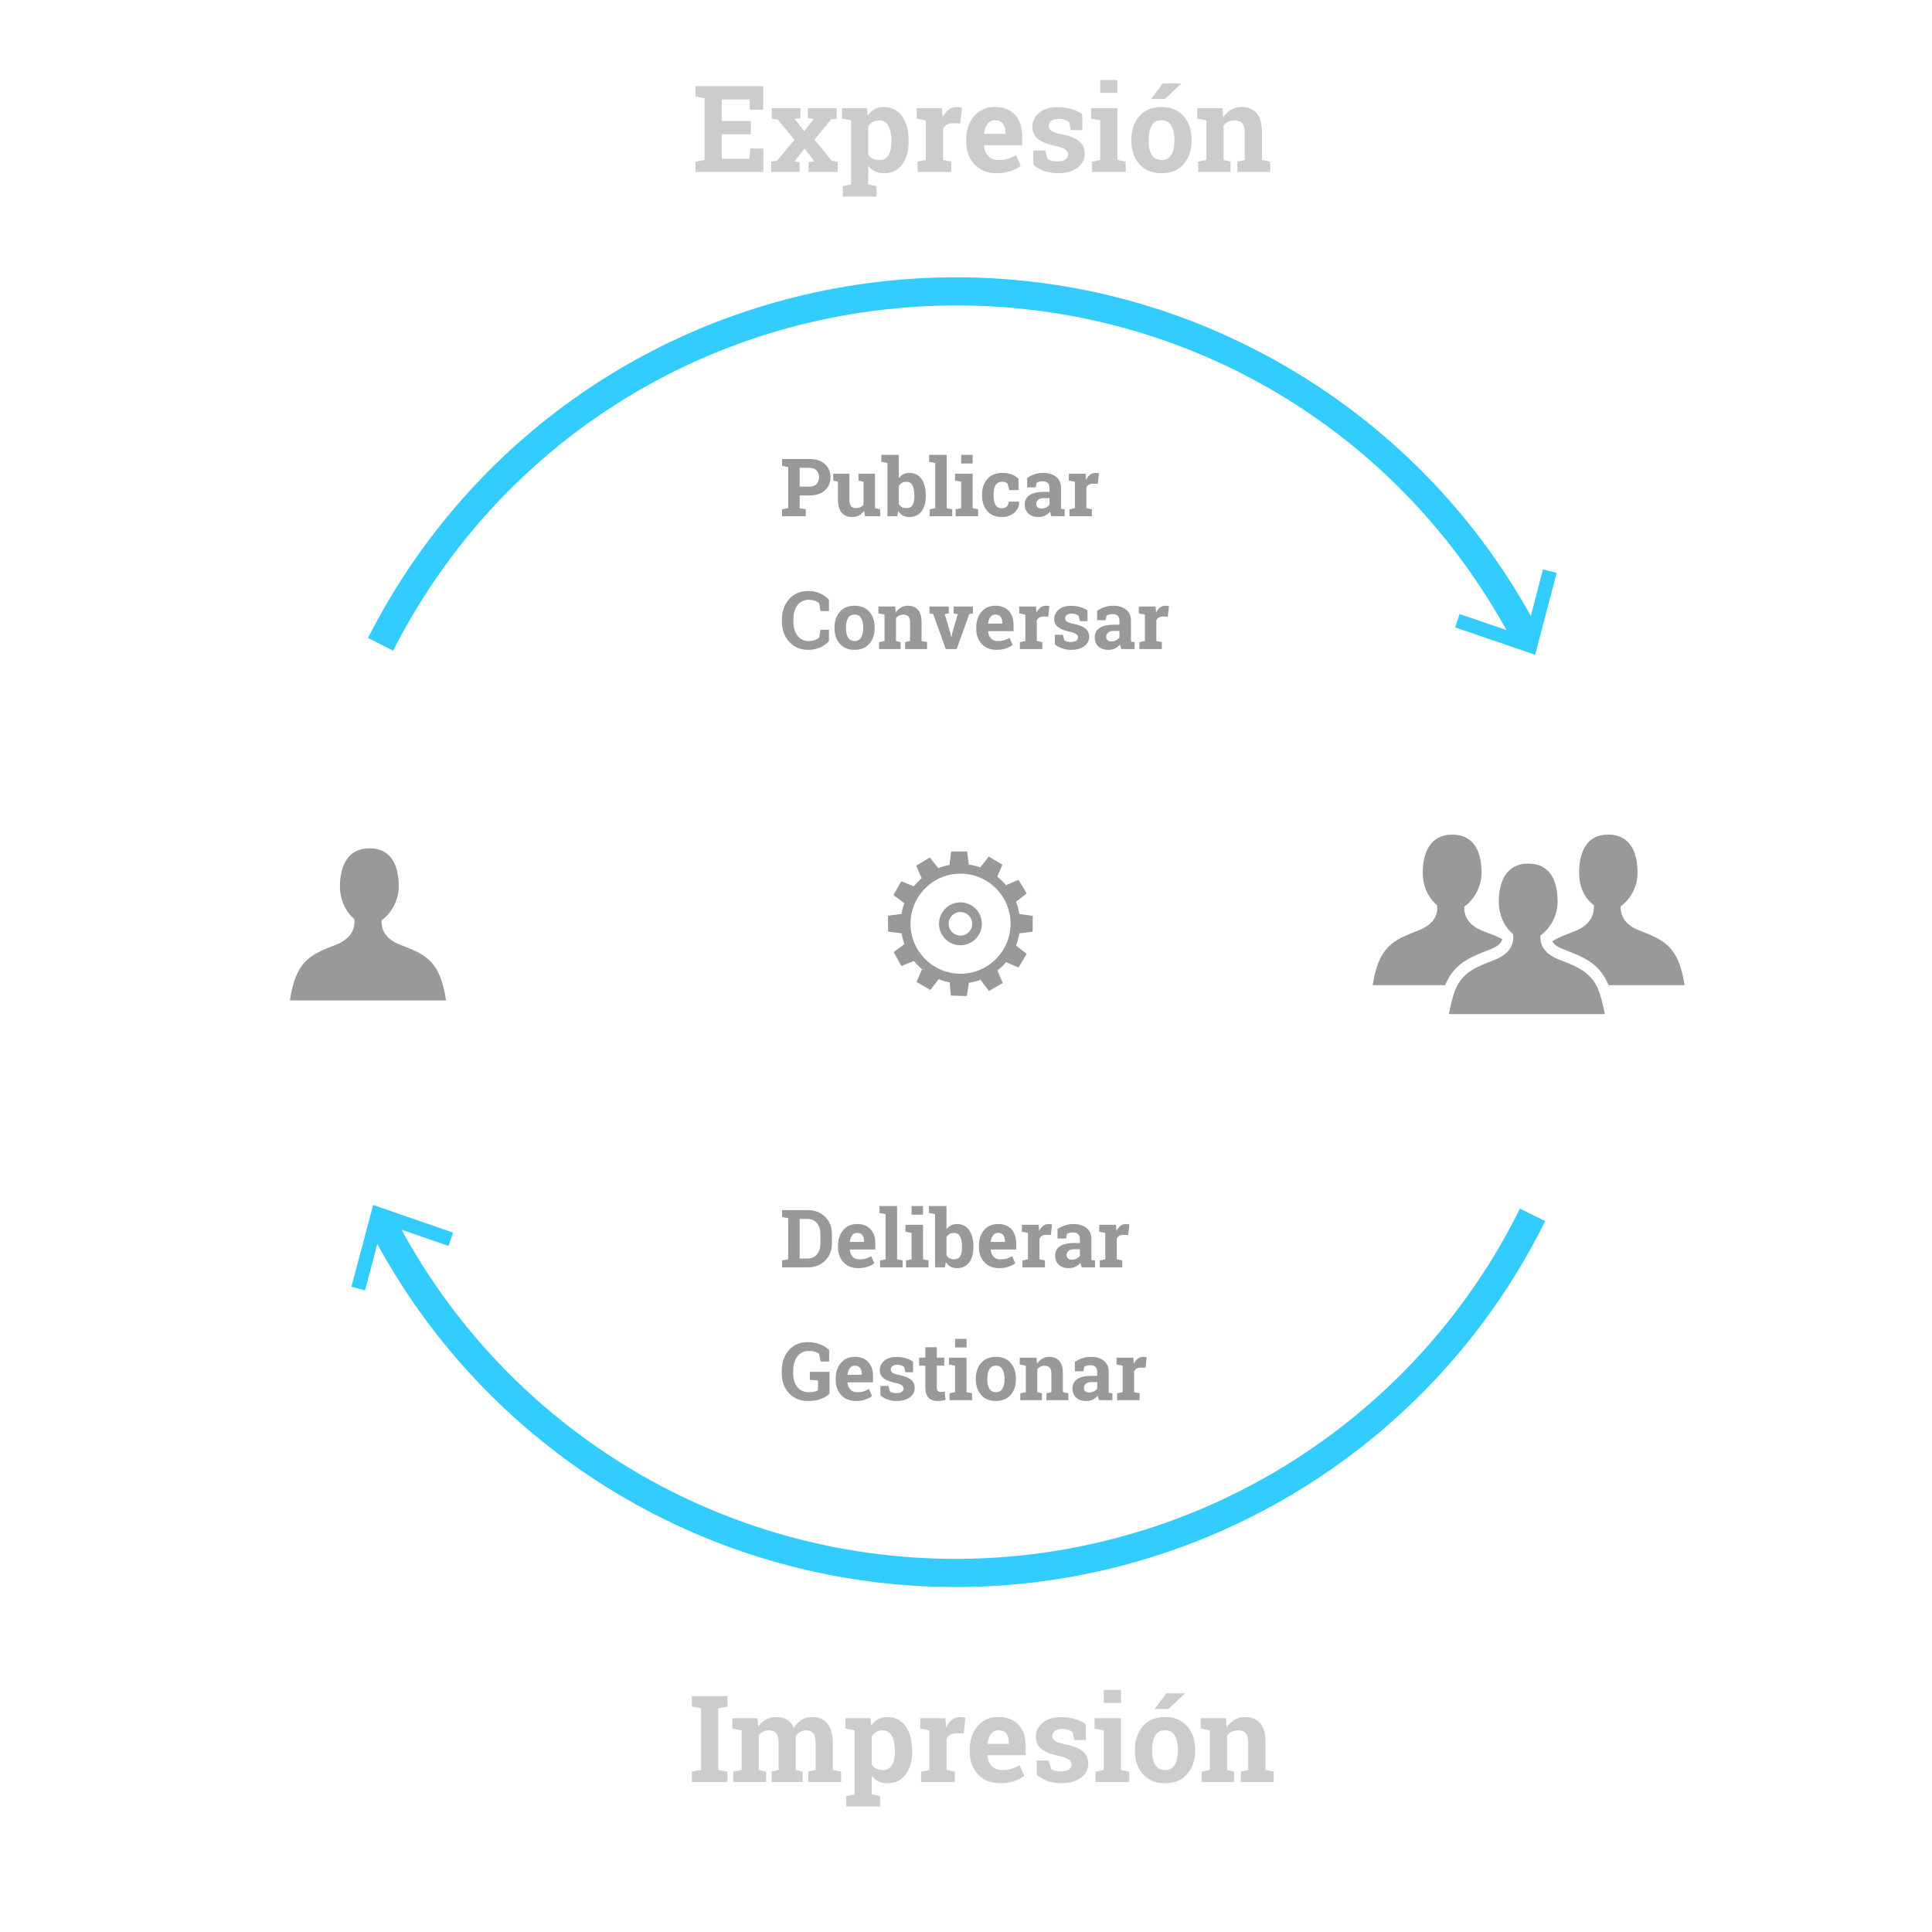 <?xml version="1.0" encoding="utf-8"?>
<!-- Generator: Adobe Illustrator 16.0.0, SVG Export Plug-In . SVG Version: 6.00 Build 0)  -->
<!DOCTYPE svg PUBLIC "-//W3C//DTD SVG 1.1//EN" "http://www.w3.org/Graphics/SVG/1.1/DTD/svg11.dtd">
<svg version="1.1" xmlns="http://www.w3.org/2000/svg" xmlns:xlink="http://www.w3.org/1999/xlink" x="0px" y="0px" width="480px"
	 height="480px" viewBox="0 0 480 480" enable-background="new 0 0 480 480" xml:space="preserve">
<g id="modelos_anteriores">
</g>
<g id="fondo">
</g>
<g id="exp-personal">
</g>
<g id="tema-territorio-personas">
</g>
<g id="similitud">
</g>
<g id="integracion">
</g>
<g id="coordinacion">
	<g>
		<path fill="#999999" d="M238.615,234.844c2.942,0,5.326-2.391,5.326-5.326s-2.393-5.326-5.326-5.326
			c-2.935,0-5.326,2.391-5.326,5.326S235.681,234.844,238.615,234.844z M238.615,226.592c1.621,0,2.928,1.305,2.928,2.926
			s-1.307,2.928-2.928,2.928c-1.619,0-2.927-1.307-2.927-2.928S236.996,226.592,238.615,226.592z"/>
		<path fill="#999999" d="M223.979,227.064l-3.354,0.443l0.016,3.959l3.354,0.412v-0.068c0.154,0.949,0.382,1.863,0.71,2.742
			l-2.683,1.998l1.935,3.453l3.11-1.254c0.666,0.826,1.423,1.59,2.24,2.262l-0.275-0.162l-1.308,3.121l3.416,1.986l2.049-2.676
			c0.879,0.354,1.796,0.613,2.743,0.787l0.321,3.287l3.951,0.115l0.52-3.303c1.152-0.16,2.262-0.459,3.309-0.863l-0.381,0.215
			l2.041,2.689l3.43-1.971l-1.299-3.127l-0.015,0.008c0.786-0.619,1.498-1.316,2.147-2.078l3.096,1.346l2.024-3.402l-2.651-2.078
			c0.383-0.963,0.657-1.98,0.833-3.027l3.302-0.396l0.03-3.951l-3.332-0.451c-0.176-1.047-0.45-2.066-0.824-3.029l2.636-2.084
			l-2.041-3.393l-3.072,1.344c-0.657-0.771-1.391-1.475-2.186-2.109l1.276-2.996l-3.416-2.002l-2.073,2.676l0.017,0.016
			c-0.924-0.328-1.887-0.566-2.882-0.711l-0.412-3.242h-3.958l-0.43,3.34c-0.977,0.184-1.925,0.459-2.825,0.826l0.045-0.029
			l-2.103-2.654l-3.385,2.049l1.368,3.096l0.023-0.016c-0.727,0.611-1.392,1.301-1.98,2.041l-3.109-1.275l-1.959,3.447l2.707,2.031
			c-0.336,0.918-0.574,1.871-0.727,2.867L223.979,227.064L223.979,227.064z M229.857,220.697c2.254-2.254,5.356-3.637,8.789-3.637
			c3.438,0,6.533,1.391,8.789,3.637c2.254,2.248,3.637,5.359,3.637,8.791c0,3.438-1.391,6.533-3.637,8.787
			c-2.256,2.256-5.356,3.646-8.789,3.646c-3.439,0-6.535-1.391-8.789-3.646c-2.254-2.254-3.639-5.35-3.639-8.787
			C226.219,226.047,227.61,222.951,229.857,220.697L229.857,220.697z"/>
	</g>
	<g>
		<path fill="#999999" d="M407.294,231.174c-4.12-1.588-4.664-4.205-4.664-6.006v0.035c2.4-1.799,4.209-4.736,4.209-8.361
			c0-5.246-1.887-9.492-7.334-9.492c-5.271,0-7.176,4.258-7.176,9.504c0,3.393,1.301,6.365,3.701,8.045v0.002
			c0,1.967-0.49,4.793-4.84,6.471c-2.112,0.814-3.988,1.504-5.518,2.473c0.299,0.684,1,1.324,2.774,2.008
			c5.223,2.016,8.942,3.506,11.19,8.906h18.892C417.058,235.158,413.505,233.57,407.294,231.174z"/>
		<path fill="#999999" d="M368.54,231.352c-4.136-1.594-4.853-4.193-4.719-6.119l0,0c2.267-1.602,4.264-4.752,4.264-8.377
			c0-5.244-1.859-9.498-7.309-9.498c-5.271,0-7.307,4.254-7.307,9.498c0,3.395,1.503,6.365,3.571,8.045l0,0
			c0.227,1.967-0.341,4.602-4.696,6.281c-6.211,2.395-9.825,3.977-11.297,13.576h17.995c2.249-5.4,6.007-6.881,11.231-8.896
			c2.131-0.82,2.777-1.748,2.953-2.543C371.868,232.566,370.313,232.035,368.54,231.352z"/>
		<path fill="#999999" d="M396.653,244.898c-1.963-3.6-4.983-4.826-9.214-6.457c-2.075-0.799-3.29-1.795-3.968-2.891
			c-0.002,0.004-0.006,0.023-0.008,0.027c-0.666-1.084-0.81-2.199-0.742-3.154c2.266-1.602,4.264-4.746,4.264-8.373
			c0-5.244-1.86-9.496-7.309-9.496c-5.271,0-7.307,4.256-7.307,9.5c0,3.393,1.502,6.365,3.57,8.045
			c0.1,0.861,0.044,1.889-0.412,2.912c-0.004-0.004-0.006-0.006-0.008-0.008c-0.59,1.307-1.84,2.566-4.275,3.506
			c-4.229,1.631-7.252,2.789-9.217,6.389c-0.921,1.799-1.61,4.66-2.08,7.059h19.404h19.377
			C398.26,249.559,397.571,246.697,396.653,244.898z M379.812,245.039c-0.008-0.043-0.016-0.086-0.022-0.131
			c-0.007,0.045-0.015,0.088-0.022,0.131h-0.018c0.01,0,0.023-0.082,0.035-0.158c0.001,0.01,0.003,0.018,0.005,0.027
			c0.001-0.012,0.003-0.021,0.005-0.031c0.013,0.076,0.025,0.162,0.035,0.162H379.812z"/>
	</g>
	<g>
		<g>
			<path fill="#33CCFF" d="M215.717,392.855c-53.548-7.135-100.076-40.221-124.462-88.502l6.248-3.156
				c23.344,46.219,67.883,77.889,119.139,84.721c66.52,8.863,131.216-25.555,160.987-85.648l6.273,3.107
				C352.799,366.158,285.209,402.117,215.717,392.855z"/>
			<g>
				<polygon fill="#33CCFF" points="87.3,319.68 90.684,320.584 95.118,303.906 111.43,309.549 112.572,306.236 92.706,299.369 				
					"/>
			</g>
		</g>
		<g>
			<path fill="#33CCFF" d="M376.594,160.883c-29.688-57.725-90.601-90.76-155.185-84.162
				c-53.213,5.438-99.472,37.191-123.741,84.943l-6.241-3.172c25.354-49.885,73.679-83.055,129.271-88.734
				c33.369-3.41,66.463,3.344,95.704,19.529c28.572,15.814,51.537,39.465,66.416,68.393L376.594,160.883z"/>
			<g>
				<polygon fill="#33CCFF" points="386.745,142.348 383.357,141.453 378.977,158.146 362.646,152.557 361.517,155.873 
					381.404,162.676 				"/>
			</g>
		</g>
	</g>
	<g>
		<path fill="#CCCCCC" d="M186.549,33.355h-7.223v6.094h6.885l0.191-2.549h3.252v5.83h-16.875v-2.563l2.27-0.439V24.42l-2.27-0.439
			v-2.578h2.27h14.576v5.845h-3.281l-0.191-2.549h-6.826v5.361h7.223V33.355z"/>
		<path fill="#CCCCCC" d="M191.588,40.167l1.479-0.234l4.307-5.215l-4.16-5.01l-1.479-0.249v-2.578h7.133v2.476l-1.449,0.176
			l2.402,3.047l2.357-3.047l-1.479-0.176v-2.476h7.162v2.578l-1.436,0.249l-4.072,5.01l4.293,5.215l1.494,0.234v2.563h-7.252V40.27
			l1.451-0.176l-2.461-3.193l-2.506,3.208l1.275,0.161v2.461h-7.061V40.167z"/>
		<path fill="#CCCCCC" d="M209.166,29.459v-2.578h6.211l0.205,1.846c0.469-0.684,1.029-1.211,1.684-1.582s1.416-0.557,2.285-0.557
			c1.963,0,3.486,0.767,4.57,2.3s1.627,3.55,1.627,6.05v0.308c0,2.344-0.543,4.229-1.627,5.654s-2.598,2.139-4.541,2.139
			c-0.83,0-1.566-0.153-2.211-0.462c-0.645-0.307-1.197-0.759-1.656-1.354v4.585l2.066,0.439v2.578h-8.395v-2.578l2.066-0.439
			V29.898L209.166,29.459z M221.471,34.938c0-1.494-0.25-2.705-0.748-3.633s-1.26-1.392-2.285-1.392
			c-0.645,0-1.193,0.132-1.647,0.396s-0.813,0.64-1.077,1.128v6.943c0.264,0.449,0.623,0.791,1.077,1.025s1.013,0.352,1.677,0.352
			c1.035,0,1.795-0.405,2.278-1.216s0.726-1.909,0.726-3.296V34.938z"/>
		<path fill="#CCCCCC" d="M227.975,40.167l2.051-0.439v-9.829l-2.271-0.439v-2.578h6.256l0.189,2.314
			c0.371-0.82,0.85-1.46,1.436-1.919s1.266-0.688,2.037-0.688c0.225,0,0.461,0.018,0.71,0.051c0.249,0.035,0.456,0.076,0.622,0.125
			l-0.453,3.896l-1.758-0.044c-0.625,0-1.143,0.122-1.553,0.366s-0.723,0.591-0.938,1.04v7.705l2.051,0.439v2.563h-8.379V40.167z"/>
		<path fill="#CCCCCC" d="M247.588,43.038c-2.285,0-4.111-0.732-5.479-2.197s-2.051-3.325-2.051-5.581v-0.586
			c0-2.354,0.647-4.292,1.941-5.815s3.029-2.28,5.207-2.271c2.139,0,3.799,0.645,4.98,1.934s1.773,3.032,1.773,5.229v2.329h-9.463
			l-0.029,0.088c0.078,1.045,0.427,1.904,1.047,2.578s1.463,1.011,2.527,1.011c0.947,0,1.732-0.095,2.357-0.286
			c0.625-0.189,1.309-0.49,2.051-0.9l1.158,2.637c-0.654,0.518-1.502,0.952-2.542,1.304S248.867,43.038,247.588,43.038z
			 M247.207,29.884c-0.791,0-1.416,0.303-1.875,0.908s-0.742,1.401-0.85,2.388l0.045,0.073h5.244v-0.381
			c0-0.908-0.213-1.634-0.638-2.175C248.709,30.154,248.066,29.884,247.207,29.884z"/>
		<path fill="#CCCCCC" d="M268.916,32.33h-2.871l-0.453-1.978c-0.293-0.234-0.662-0.43-1.106-0.586s-0.935-0.234-1.472-0.234
			c-0.752,0-1.348,0.169-1.787,0.505c-0.439,0.338-0.66,0.76-0.66,1.268c0,0.479,0.211,0.877,0.631,1.193
			c0.42,0.318,1.26,0.599,2.52,0.843c1.963,0.391,3.418,0.964,4.365,1.722c0.947,0.756,1.42,1.799,1.42,3.127
			c0,1.426-0.612,2.59-1.838,3.494c-1.226,0.902-2.84,1.354-4.842,1.354c-1.221,0-2.341-0.179-3.361-0.534
			c-1.021-0.357-1.926-0.867-2.717-1.531l-0.045-3.56h2.988l0.586,2.065c0.254,0.215,0.602,0.373,1.041,0.477
			c0.439,0.102,0.898,0.153,1.377,0.153c0.869,0,1.53-0.156,1.984-0.469s0.682-0.737,0.682-1.274c0-0.469-0.23-0.874-0.689-1.216
			s-1.303-0.645-2.533-0.908c-1.865-0.381-3.274-0.944-4.227-1.692c-0.952-0.746-1.428-1.765-1.428-3.054
			c0-1.328,0.547-2.474,1.641-3.435c1.094-0.963,2.65-1.443,4.672-1.443c1.23,0,2.396,0.166,3.494,0.498s1.961,0.757,2.586,1.274
			L268.916,32.33z"/>
		<path fill="#CCCCCC" d="M271.289,40.167l2.066-0.439v-9.829l-2.285-0.439v-2.578h6.562v12.847l2.051,0.439v2.563h-8.395V40.167z
			 M277.633,23.087h-4.277v-3.208h4.277V23.087z"/>
		<path fill="#CCCCCC" d="M281.09,34.659c0-2.363,0.661-4.3,1.984-5.808c1.323-1.51,3.152-2.264,5.486-2.264
			c2.344,0,4.177,0.752,5.5,2.256s1.984,3.442,1.984,5.815v0.308c0,2.383-0.661,4.324-1.984,5.822
			c-1.323,1.5-3.146,2.249-5.471,2.249c-2.354,0-4.192-0.749-5.516-2.249c-1.323-1.498-1.984-3.439-1.984-5.822V34.659z
			 M285.367,34.967c0,1.445,0.254,2.605,0.762,3.479c0.508,0.875,1.328,1.312,2.461,1.312c1.104,0,1.911-0.439,2.424-1.318
			s0.77-2.036,0.77-3.472v-0.308c0-1.406-0.26-2.554-0.777-3.442s-1.332-1.333-2.445-1.333s-1.924,0.444-2.432,1.333
			s-0.762,2.036-0.762,3.442V34.967z M288.912,20.699h4.525l0.029,0.088l-4.043,3.809h-3.428L288.912,20.699z"/>
		<path fill="#CCCCCC" d="M297.672,40.167l2.051-0.439v-9.829l-2.271-0.439v-2.578h6.256l0.189,2.271
			c0.527-0.811,1.178-1.44,1.949-1.89s1.635-0.674,2.592-0.674c1.602,0,2.852,0.503,3.75,1.509s1.348,2.583,1.348,4.731v6.899
			l2.051,0.439v2.563h-8.174v-2.563l1.832-0.439v-6.885c0-1.064-0.215-1.819-0.645-2.263c-0.43-0.445-1.08-0.667-1.949-0.667
			c-0.566,0-1.074,0.114-1.523,0.345c-0.449,0.229-0.824,0.554-1.127,0.974v8.496l1.729,0.439v2.563h-8.057V40.167z"/>
	</g>
	<g>
		<path fill="#CCCCCC" d="M171.893,423.98v-2.578h8.833v2.578l-2.285,0.439v15.308l2.285,0.439v2.563h-8.833v-2.563l2.285-0.439
			V424.42L171.893,423.98z"/>
		<path fill="#CCCCCC" d="M181.956,429.459v-2.578h6.255l0.176,2.095c0.508-0.762,1.145-1.351,1.912-1.765
			c0.766-0.416,1.652-0.623,2.658-0.623c1.016,0,1.885,0.225,2.607,0.674s1.27,1.128,1.641,2.036
			c0.488-0.85,1.123-1.514,1.904-1.992s1.699-0.718,2.754-0.718c1.562,0,2.795,0.539,3.699,1.619
			c0.902,1.078,1.354,2.722,1.354,4.929v6.592l2.065,0.439v2.563h-8.188v-2.563l1.846-0.439v-6.606c0-1.201-0.195-2.036-0.586-2.505
			s-0.972-0.703-1.743-0.703c-0.605,0-1.131,0.134-1.574,0.403c-0.445,0.268-0.799,0.642-1.062,1.12
			c0,0.186,0.005,0.345,0.015,0.476c0.01,0.133,0.015,0.267,0.015,0.403v7.412l1.729,0.439v2.563h-7.72v-2.563l1.729-0.439v-6.606
			c0-1.172-0.195-2-0.586-2.482c-0.391-0.484-0.977-0.726-1.758-0.726c-0.576,0-1.081,0.11-1.517,0.329
			c-0.434,0.221-0.793,0.53-1.076,0.931v8.555l1.846,0.439v2.563h-8.174v-2.563l2.065-0.439v-9.829L181.956,429.459z"/>
		<path fill="#CCCCCC" d="M210.037,429.459v-2.578h6.211l0.205,1.846c0.469-0.684,1.03-1.211,1.685-1.582s1.416-0.557,2.285-0.557
			c1.963,0,3.486,0.767,4.57,2.3s1.626,3.55,1.626,6.05v0.308c0,2.344-0.542,4.229-1.626,5.654s-2.598,2.139-4.541,2.139
			c-0.83,0-1.567-0.153-2.212-0.462c-0.645-0.307-1.196-0.759-1.655-1.354v4.585l2.065,0.439v2.578h-8.394v-2.578l2.065-0.439
			v-15.908L210.037,429.459z M222.342,434.938c0-1.494-0.249-2.705-0.747-3.633s-1.26-1.392-2.285-1.392
			c-0.645,0-1.194,0.132-1.647,0.396c-0.455,0.264-0.813,0.64-1.077,1.128v6.943c0.264,0.449,0.622,0.791,1.077,1.025
			c0.453,0.234,1.013,0.352,1.677,0.352c1.035,0,1.794-0.405,2.278-1.216c0.482-0.811,0.725-1.909,0.725-3.296V434.938z"/>
		<path fill="#CCCCCC" d="M228.846,440.167l2.051-0.439v-9.829l-2.271-0.439v-2.578h6.255l0.19,2.314
			c0.371-0.82,0.85-1.46,1.436-1.919s1.265-0.688,2.036-0.688c0.225,0,0.461,0.018,0.711,0.051c0.248,0.035,0.456,0.076,0.622,0.125
			l-0.454,3.896l-1.758-0.044c-0.625,0-1.143,0.122-1.553,0.366s-0.723,0.591-0.938,1.04v7.705l2.051,0.439v2.563h-8.379V440.167z"
			/>
		<path fill="#CCCCCC" d="M248.46,443.038c-2.285,0-4.111-0.732-5.479-2.197s-2.051-3.325-2.051-5.581v-0.586
			c0-2.354,0.647-4.292,1.94-5.815c1.295-1.523,3.03-2.28,5.208-2.271c2.139,0,3.799,0.645,4.98,1.934s1.772,3.032,1.772,5.229
			v2.329h-9.463l-0.029,0.088c0.078,1.045,0.428,1.904,1.047,2.578c0.621,0.674,1.463,1.011,2.527,1.011
			c0.947,0,1.733-0.095,2.358-0.286c0.625-0.189,1.309-0.49,2.051-0.9l1.157,2.637c-0.654,0.518-1.502,0.952-2.541,1.304
			C250.898,442.862,249.739,443.038,248.46,443.038z M248.079,429.884c-0.791,0-1.416,0.303-1.875,0.908s-0.742,1.401-0.85,2.388
			l0.044,0.073h5.244v-0.381c0-0.908-0.213-1.634-0.637-2.175C249.58,430.154,248.938,429.884,248.079,429.884z"/>
		<path fill="#CCCCCC" d="M269.788,432.33h-2.871l-0.454-1.978c-0.293-0.234-0.662-0.43-1.105-0.586
			c-0.445-0.156-0.936-0.234-1.473-0.234c-0.752,0-1.348,0.169-1.787,0.505c-0.439,0.338-0.659,0.76-0.659,1.268
			c0,0.479,0.21,0.877,0.63,1.193c0.42,0.318,1.26,0.599,2.52,0.843c1.963,0.391,3.418,0.964,4.365,1.722
			c0.947,0.756,1.421,1.799,1.421,3.127c0,1.426-0.612,2.59-1.839,3.494c-1.225,0.902-2.839,1.354-4.841,1.354
			c-1.221,0-2.341-0.179-3.362-0.534c-1.02-0.357-1.926-0.867-2.717-1.531l-0.044-3.56h2.988l0.586,2.065
			c0.254,0.215,0.601,0.373,1.04,0.477c0.439,0.102,0.898,0.153,1.377,0.153c0.869,0,1.531-0.156,1.984-0.469
			c0.455-0.312,0.682-0.737,0.682-1.274c0-0.469-0.229-0.874-0.688-1.216s-1.304-0.645-2.534-0.908
			c-1.865-0.381-3.273-0.944-4.227-1.692c-0.951-0.746-1.428-1.765-1.428-3.054c0-1.328,0.547-2.474,1.641-3.435
			c1.094-0.963,2.651-1.443,4.673-1.443c1.23,0,2.396,0.166,3.493,0.498c1.1,0.332,1.961,0.757,2.586,1.274L269.788,432.33z"/>
		<path fill="#CCCCCC" d="M272.161,440.167l2.065-0.439v-9.829l-2.285-0.439v-2.578h6.562v12.847l2.051,0.439v2.563h-8.394V440.167z
			 M278.504,423.087h-4.277v-3.208h4.277V423.087z"/>
		<path fill="#CCCCCC" d="M281.961,434.659c0-2.363,0.662-4.3,1.984-5.808c1.324-1.51,3.152-2.264,5.486-2.264
			c2.344,0,4.178,0.752,5.5,2.256c1.324,1.504,1.985,3.442,1.985,5.815v0.308c0,2.383-0.661,4.324-1.985,5.822
			c-1.322,1.5-3.146,2.249-5.471,2.249c-2.354,0-4.191-0.749-5.516-2.249c-1.322-1.498-1.984-3.439-1.984-5.822V434.659z
			 M286.238,434.967c0,1.445,0.254,2.605,0.762,3.479c0.508,0.875,1.328,1.312,2.461,1.312c1.104,0,1.912-0.439,2.424-1.318
			c0.514-0.879,0.77-2.036,0.77-3.472v-0.308c0-1.406-0.259-2.554-0.776-3.442s-1.333-1.333-2.446-1.333s-1.924,0.444-2.432,1.333
			s-0.762,2.036-0.762,3.442V434.967z M289.783,420.699h4.526l0.029,0.088l-4.043,3.809h-3.428L289.783,420.699z"/>
		<path fill="#CCCCCC" d="M298.543,440.167l2.051-0.439v-9.829l-2.271-0.439v-2.578h6.255l0.19,2.271
			c0.527-0.811,1.177-1.44,1.948-1.89s1.636-0.674,2.593-0.674c1.602,0,2.852,0.503,3.75,1.509s1.348,2.583,1.348,4.731v6.899
			l2.051,0.439v2.563h-8.174v-2.563l1.831-0.439v-6.885c0-1.064-0.215-1.819-0.645-2.263c-0.43-0.445-1.079-0.667-1.948-0.667
			c-0.566,0-1.074,0.114-1.523,0.345c-0.449,0.229-0.825,0.554-1.128,0.974v8.496l1.729,0.439v2.563h-8.057V440.167z"/>
	</g>
	<g>
		<path fill="#999999" d="M99.073,220.26c0,5.244-4.18,9.5-7.309,9.5c-3.725,0-7.307-4.256-7.307-9.5c0-5.246,2.036-9.5,7.307-9.5
			C97.214,210.76,99.073,215.014,99.073,220.26z"/>
		<path fill="#999999" d="M99.528,234.768c-7.18-2.768-4.062-8.592-4.062-8.592l-4.025-5.146l-4.04,5.086
			c0,0,3.112,5.895-4.068,8.662c-6.211,2.396-9.825,3.871-11.297,13.77h19.405h19.376
			C109.347,238.648,105.739,237.164,99.528,234.768z"/>
	</g>
	<g>
		<path fill="#999999" d="M201.073,114.031c1.628,0,2.911,0.419,3.853,1.256c0.941,0.836,1.411,1.932,1.411,3.285
			c0,1.361-0.47,2.455-1.411,3.281c-0.941,0.827-2.225,1.24-3.853,1.24h-2.402v3.154l1.523,0.293v1.709h-5.889v-1.709l1.514-0.293
			v-10.205l-1.514-0.293v-1.719h1.514H201.073z M198.671,120.896h2.402c0.794,0,1.396-0.216,1.802-0.648
			c0.406-0.434,0.61-0.985,0.61-1.656c0-0.684-0.204-1.248-0.61-1.693c-0.406-0.446-1.008-0.67-1.802-0.67h-2.402V120.896z"/>
		<path fill="#999999" d="M214.706,126.912c-0.339,0.495-0.757,0.876-1.255,1.143c-0.498,0.268-1.066,0.4-1.704,0.4
			c-1.113,0-1.985-0.355-2.617-1.068s-0.947-1.822-0.947-3.326v-4.365l-1.162-0.293v-1.719h1.162h2.852v6.396
			c0,0.769,0.128,1.32,0.386,1.656c0.258,0.335,0.64,0.502,1.147,0.502c0.449,0,0.839-0.072,1.167-0.219s0.598-0.357,0.806-0.631
			v-5.693l-1.25-0.293v-1.719h1.25h2.852v8.564l1.279,0.293v1.709h-3.779L214.706,126.912z"/>
		<path fill="#999999" d="M230.009,123.26c0,1.576-0.352,2.836-1.055,3.779c-0.703,0.944-1.719,1.416-3.047,1.416
			c-0.618,0-1.155-0.128-1.611-0.385c-0.456-0.258-0.84-0.631-1.152-1.119l-0.205,1.299h-2.461v-13.223l-1.514-0.293v-1.719h4.355
			v5.791c0.306-0.423,0.673-0.748,1.099-0.977c0.426-0.228,0.916-0.342,1.47-0.342c1.341,0,2.363,0.507,3.066,1.52
			c0.703,1.012,1.055,2.361,1.055,4.047V123.26z M227.167,123.055c0-1.028-0.151-1.844-0.454-2.445
			c-0.303-0.603-0.818-0.904-1.548-0.904c-0.442,0-0.817,0.094-1.123,0.279s-0.547,0.45-0.723,0.795v4.463
			c0.176,0.326,0.419,0.573,0.728,0.742c0.309,0.17,0.688,0.254,1.138,0.254c0.735,0,1.25-0.258,1.543-0.775
			s0.439-1.252,0.439-2.203V123.055z"/>
		<path fill="#999999" d="M230.829,114.734v-1.719h4.375v13.232l1.377,0.293v1.709h-5.605v-1.709l1.377-0.293v-11.221
			L230.829,114.734z"/>
		<path fill="#999999" d="M237.421,126.541l1.377-0.293v-6.553l-1.523-0.293v-1.719h4.375v8.564l1.367,0.293v1.709h-5.596V126.541z
			 M241.649,115.154h-2.852v-2.139h2.852V115.154z"/>
		<path fill="#999999" d="M248.915,126.268c0.508,0,0.915-0.147,1.221-0.443c0.306-0.297,0.459-0.692,0.459-1.188h2.578l0.029,0.059
			c0.026,1.068-0.374,1.962-1.201,2.682c-0.827,0.719-1.855,1.078-3.086,1.078c-1.575,0-2.79-0.498-3.643-1.494
			s-1.279-2.275-1.279-3.838v-0.293c0-1.556,0.438-2.835,1.313-3.838c0.875-1.002,2.124-1.504,3.745-1.504
			c0.853,0,1.618,0.127,2.295,0.381s1.24,0.612,1.689,1.074l0.039,2.822h-2.314l-0.469-1.65c-0.144-0.123-0.319-0.226-0.527-0.307
			c-0.208-0.082-0.446-0.123-0.713-0.123c-0.808,0-1.377,0.293-1.709,0.879s-0.498,1.342-0.498,2.266v0.293
			c0,0.944,0.153,1.705,0.459,2.281S248.146,126.268,248.915,126.268z"/>
		<path fill="#999999" d="M261.22,128.25c-0.078-0.176-0.146-0.355-0.205-0.541s-0.104-0.373-0.137-0.562
			c-0.339,0.391-0.751,0.707-1.235,0.947c-0.484,0.241-1.04,0.361-1.665,0.361c-1.035,0-1.856-0.281-2.466-0.844
			c-0.609-0.563-0.913-1.33-0.913-2.301c0-0.989,0.397-1.754,1.191-2.295c0.794-0.54,1.96-0.811,3.496-0.811h1.455v-1.035
			c0-0.508-0.146-0.901-0.439-1.182c-0.293-0.279-0.726-0.42-1.299-0.42c-0.325,0-0.615,0.038-0.869,0.113
			c-0.254,0.074-0.459,0.164-0.615,0.268l-0.186,1.133h-2.148l0.01-2.344c0.521-0.352,1.118-0.647,1.792-0.889
			c0.674-0.24,1.408-0.361,2.202-0.361c1.309,0,2.372,0.321,3.188,0.963c0.816,0.641,1.226,1.554,1.226,2.738v4.365
			c0,0.163,0.001,0.316,0.005,0.459c0.004,0.144,0.015,0.28,0.034,0.41l0.869,0.117v1.709H261.22z M258.749,126.346
			c0.43,0,0.82-0.092,1.172-0.277s0.625-0.419,0.82-0.699v-1.611h-1.455c-0.605,0-1.064,0.143-1.377,0.426s-0.469,0.623-0.469,1.02
			c0,0.358,0.116,0.639,0.347,0.84C258.018,126.245,258.339,126.346,258.749,126.346z"/>
		<path fill="#999999" d="M265.692,126.541l1.367-0.293v-6.553l-1.514-0.293v-1.719h4.17l0.127,1.543
			c0.247-0.547,0.566-0.973,0.957-1.279c0.391-0.306,0.843-0.459,1.357-0.459c0.149,0,0.308,0.012,0.474,0.035
			c0.166,0.022,0.305,0.05,0.415,0.082l-0.303,2.598l-1.172-0.029c-0.417,0-0.762,0.082-1.035,0.244
			c-0.273,0.163-0.481,0.395-0.625,0.693v5.137l1.367,0.293v1.709h-5.586V126.541z"/>
	</g>
	<g>
		<path fill="#999999" d="M205.956,151.826h-2.119l-0.293-1.895c-0.28-0.279-0.634-0.501-1.06-0.664
			c-0.426-0.162-0.93-0.244-1.509-0.244c-1.237,0-2.188,0.449-2.856,1.348s-1.001,2.07-1.001,3.516v0.498
			c0,1.445,0.332,2.621,0.996,3.525c0.664,0.905,1.602,1.357,2.812,1.357c0.56,0,1.073-0.081,1.538-0.244
			c0.465-0.162,0.825-0.384,1.079-0.664l0.293-1.895h2.119v2.812c-0.573,0.664-1.304,1.193-2.192,1.588
			c-0.889,0.394-1.883,0.59-2.983,0.59c-1.907,0-3.47-0.66-4.688-1.982c-1.218-1.321-1.826-3.018-1.826-5.088v-0.479
			c0-2.063,0.605-3.76,1.816-5.088s2.776-1.992,4.697-1.992c1.101,0,2.093,0.201,2.979,0.602s1.618,0.929,2.197,1.586V151.826z"/>
		<path fill="#999999" d="M207.333,155.869c0-1.575,0.44-2.865,1.323-3.871s2.102-1.51,3.657-1.51c1.562,0,2.784,0.502,3.667,1.504
			c0.883,1.003,1.323,2.295,1.323,3.877v0.205c0,1.589-0.44,2.883-1.323,3.883c-0.883,0.999-2.098,1.498-3.647,1.498
			c-1.569,0-2.794-0.499-3.677-1.498c-0.883-1-1.323-2.294-1.323-3.883V155.869z M210.185,156.074c0,0.964,0.169,1.737,0.508,2.32
			c0.339,0.582,0.886,0.873,1.641,0.873c0.735,0,1.274-0.293,1.616-0.879s0.513-1.357,0.513-2.314v-0.205
			c0-0.938-0.173-1.702-0.518-2.295c-0.345-0.592-0.889-0.889-1.631-0.889s-1.282,0.297-1.621,0.889
			c-0.339,0.593-0.508,1.357-0.508,2.295V156.074z"/>
		<path fill="#999999" d="M218.388,159.541l1.367-0.293v-6.553l-1.514-0.293v-1.719h4.17l0.127,1.514
			c0.352-0.54,0.784-0.96,1.299-1.26c0.515-0.299,1.091-0.449,1.729-0.449c1.067,0,1.901,0.336,2.5,1.006
			c0.599,0.671,0.898,1.723,0.898,3.154v4.6l1.367,0.293v1.709h-5.449v-1.709l1.221-0.293v-4.59c0-0.709-0.144-1.212-0.43-1.508
			c-0.286-0.297-0.72-0.445-1.299-0.445c-0.378,0-0.716,0.077-1.016,0.23c-0.3,0.152-0.55,0.369-0.752,0.648v5.664l1.152,0.293
			v1.709h-5.371V159.541z"/>
		<path fill="#999999" d="M235.722,152.402l-0.996,0.186l1.396,4.727l0.186,0.996h0.059l0.205-0.996l1.377-4.717l-1.016-0.195
			v-1.719h4.795v1.719l-0.918,0.146l-3.115,8.701h-2.725l-3.125-8.701l-0.918-0.146v-1.719h4.795V152.402z"/>
		<path fill="#999999" d="M247.567,161.455c-1.523,0-2.741-0.488-3.652-1.465s-1.367-2.217-1.367-3.721v-0.391
			c0-1.568,0.431-2.861,1.294-3.877s2.02-1.52,3.472-1.514c1.426,0,2.532,0.43,3.32,1.289s1.182,2.021,1.182,3.486v1.553h-6.309
			l-0.02,0.059c0.052,0.697,0.284,1.27,0.698,1.719s0.975,0.674,1.685,0.674c0.632,0,1.155-0.062,1.572-0.189
			s0.872-0.328,1.367-0.602l0.771,1.758c-0.437,0.346-1.001,0.635-1.694,0.869S248.42,161.455,247.567,161.455z M247.313,152.686
			c-0.527,0-0.944,0.202-1.25,0.605c-0.306,0.404-0.495,0.935-0.566,1.592l0.029,0.049h3.496v-0.254
			c0-0.605-0.142-1.088-0.425-1.449S247.887,152.686,247.313,152.686z"/>
		<path fill="#999999" d="M253.378,159.541l1.367-0.293v-6.553l-1.514-0.293v-1.719h4.17l0.127,1.543
			c0.247-0.547,0.566-0.973,0.957-1.279c0.391-0.306,0.843-0.459,1.357-0.459c0.149,0,0.308,0.012,0.474,0.035
			c0.166,0.022,0.305,0.05,0.415,0.082l-0.303,2.598l-1.172-0.029c-0.417,0-0.762,0.082-1.035,0.244
			c-0.273,0.163-0.481,0.395-0.625,0.693v5.137l1.367,0.293v1.709h-5.586V159.541z"/>
		<path fill="#999999" d="M270.204,154.316h-1.914l-0.303-1.318c-0.195-0.156-0.44-0.286-0.737-0.391
			c-0.297-0.104-0.623-0.156-0.981-0.156c-0.501,0-0.898,0.113-1.191,0.338s-0.439,0.506-0.439,0.844c0,0.319,0.14,0.585,0.42,0.797
			c0.28,0.211,0.84,0.398,1.68,0.561c1.309,0.261,2.278,0.644,2.91,1.148c0.632,0.504,0.947,1.199,0.947,2.084
			c0,0.951-0.409,1.728-1.226,2.33c-0.816,0.602-1.893,0.902-3.228,0.902c-0.813,0-1.562-0.118-2.241-0.355
			c-0.68-0.238-1.284-0.578-1.812-1.021l-0.029-2.373h1.992l0.391,1.377c0.169,0.144,0.4,0.25,0.693,0.318s0.599,0.102,0.918,0.102
			c0.579,0,1.021-0.104,1.323-0.312c0.303-0.208,0.454-0.491,0.454-0.85c0-0.312-0.153-0.582-0.459-0.811
			c-0.306-0.228-0.869-0.43-1.689-0.605c-1.243-0.254-2.183-0.629-2.817-1.127s-0.952-1.178-0.952-2.037
			c0-0.885,0.364-1.648,1.094-2.289c0.729-0.642,1.768-0.963,3.115-0.963c0.82,0,1.597,0.111,2.329,0.332
			c0.732,0.222,1.307,0.505,1.724,0.85L270.204,154.316z"/>
		<path fill="#999999" d="M278.603,161.25c-0.078-0.176-0.146-0.355-0.205-0.541s-0.104-0.373-0.137-0.562
			c-0.339,0.391-0.751,0.707-1.235,0.947c-0.484,0.241-1.04,0.361-1.665,0.361c-1.035,0-1.856-0.281-2.466-0.844
			c-0.609-0.563-0.913-1.33-0.913-2.301c0-0.989,0.397-1.754,1.191-2.295c0.794-0.54,1.96-0.811,3.496-0.811h1.455v-1.035
			c0-0.508-0.146-0.901-0.439-1.182c-0.293-0.279-0.726-0.42-1.299-0.42c-0.325,0-0.615,0.038-0.869,0.113
			c-0.254,0.074-0.459,0.164-0.615,0.268l-0.186,1.133h-2.148l0.01-2.344c0.521-0.352,1.118-0.647,1.792-0.889
			c0.674-0.24,1.408-0.361,2.202-0.361c1.309,0,2.372,0.321,3.188,0.963c0.816,0.641,1.226,1.554,1.226,2.738v4.365
			c0,0.163,0.001,0.316,0.005,0.459c0.004,0.144,0.015,0.28,0.034,0.41l0.869,0.117v1.709H278.603z M276.132,159.346
			c0.43,0,0.82-0.092,1.172-0.277s0.625-0.419,0.82-0.699v-1.611h-1.455c-0.605,0-1.064,0.143-1.377,0.426s-0.469,0.623-0.469,1.02
			c0,0.358,0.116,0.639,0.347,0.84C275.4,159.245,275.722,159.346,276.132,159.346z"/>
		<path fill="#999999" d="M283.075,159.541l1.367-0.293v-6.553l-1.514-0.293v-1.719h4.17l0.127,1.543
			c0.247-0.547,0.566-0.973,0.957-1.279c0.391-0.306,0.843-0.459,1.357-0.459c0.149,0,0.308,0.012,0.474,0.035
			c0.166,0.022,0.305,0.05,0.415,0.082l-0.303,2.598l-1.172-0.029c-0.417,0-0.762,0.082-1.035,0.244
			c-0.273,0.163-0.481,0.395-0.625,0.693v5.137l1.367,0.293v1.709h-5.586V159.541z"/>
	</g>
	<g>
		<path fill="#999999" d="M200.702,300.648c1.738,0,3.171,0.556,4.297,1.666c1.126,1.109,1.689,2.533,1.689,4.271v2.354
			c0,1.745-0.563,3.17-1.689,4.273s-2.559,1.654-4.297,1.654h-6.396v-1.709l1.514-0.293V302.66l-1.514-0.293v-1.719h1.514H200.702z
			 M198.671,302.846v9.834h1.885c1.022,0,1.823-0.345,2.402-1.035c0.579-0.689,0.869-1.592,0.869-2.705v-2.373
			c0-1.1-0.29-1.995-0.869-2.686c-0.579-0.689-1.38-1.035-2.402-1.035H198.671z"/>
		<path fill="#999999" d="M213.212,315.072c-1.523,0-2.741-0.488-3.652-1.465s-1.367-2.217-1.367-3.721v-0.391
			c0-1.568,0.431-2.861,1.294-3.877s2.02-1.52,3.472-1.514c1.426,0,2.532,0.43,3.32,1.289s1.182,2.021,1.182,3.486v1.553h-6.309
			l-0.02,0.059c0.052,0.697,0.284,1.27,0.698,1.719s0.975,0.674,1.685,0.674c0.632,0,1.155-0.062,1.572-0.189
			s0.872-0.328,1.367-0.602l0.771,1.758c-0.437,0.346-1.001,0.635-1.694,0.869S214.064,315.072,213.212,315.072z M212.958,306.303
			c-0.527,0-0.944,0.202-1.25,0.605c-0.306,0.404-0.495,0.935-0.566,1.592l0.029,0.049h3.496v-0.254
			c0-0.605-0.142-1.088-0.425-1.449S213.531,306.303,212.958,306.303z"/>
		<path fill="#999999" d="M218.505,301.352v-1.719h4.375v13.232l1.377,0.293v1.709h-5.605v-1.709l1.377-0.293v-11.221
			L218.505,301.352z"/>
		<path fill="#999999" d="M225.097,313.158l1.377-0.293v-6.553l-1.523-0.293v-1.719h4.375v8.564l1.367,0.293v1.709h-5.596V313.158z
			 M229.325,301.771h-2.852v-2.139h2.852V301.771z"/>
		<path fill="#999999" d="M241.845,309.877c0,1.576-0.352,2.836-1.055,3.779c-0.703,0.944-1.719,1.416-3.047,1.416
			c-0.618,0-1.155-0.128-1.611-0.385c-0.456-0.258-0.84-0.631-1.152-1.119l-0.205,1.299h-2.461v-13.223l-1.514-0.293v-1.719h4.355
			v5.791c0.306-0.423,0.673-0.748,1.099-0.977c0.426-0.228,0.916-0.342,1.47-0.342c1.341,0,2.363,0.507,3.066,1.52
			c0.703,1.012,1.055,2.361,1.055,4.047V309.877z M239.003,309.672c0-1.028-0.151-1.844-0.454-2.445
			c-0.303-0.603-0.818-0.904-1.548-0.904c-0.442,0-0.817,0.094-1.123,0.279s-0.547,0.45-0.723,0.795v4.463
			c0.176,0.326,0.419,0.573,0.728,0.742c0.309,0.17,0.688,0.254,1.138,0.254c0.735,0,1.25-0.258,1.543-0.775
			s0.439-1.252,0.439-2.203V309.672z"/>
		<path fill="#999999" d="M248.222,315.072c-1.523,0-2.741-0.488-3.652-1.465s-1.367-2.217-1.367-3.721v-0.391
			c0-1.568,0.431-2.861,1.294-3.877s2.02-1.52,3.472-1.514c1.426,0,2.532,0.43,3.32,1.289s1.182,2.021,1.182,3.486v1.553h-6.309
			l-0.02,0.059c0.052,0.697,0.284,1.27,0.698,1.719s0.975,0.674,1.685,0.674c0.632,0,1.155-0.062,1.572-0.189
			s0.872-0.328,1.367-0.602l0.771,1.758c-0.437,0.346-1.001,0.635-1.694,0.869S249.074,315.072,248.222,315.072z M247.968,306.303
			c-0.527,0-0.944,0.202-1.25,0.605c-0.306,0.404-0.495,0.935-0.566,1.592l0.029,0.049h3.496v-0.254
			c0-0.605-0.142-1.088-0.425-1.449S248.541,306.303,247.968,306.303z"/>
		<path fill="#999999" d="M254.032,313.158l1.367-0.293v-6.553l-1.514-0.293v-1.719h4.17l0.127,1.543
			c0.247-0.547,0.566-0.973,0.957-1.279c0.391-0.306,0.843-0.459,1.357-0.459c0.149,0,0.308,0.012,0.474,0.035
			c0.166,0.022,0.305,0.05,0.415,0.082l-0.303,2.598l-1.172-0.029c-0.417,0-0.762,0.082-1.035,0.244
			c-0.273,0.163-0.481,0.395-0.625,0.693v5.137l1.367,0.293v1.709h-5.586V313.158z"/>
		<path fill="#999999" d="M268.769,314.867c-0.078-0.176-0.146-0.355-0.205-0.541s-0.104-0.373-0.137-0.562
			c-0.339,0.391-0.751,0.707-1.235,0.947c-0.484,0.241-1.04,0.361-1.665,0.361c-1.035,0-1.856-0.281-2.466-0.844
			c-0.609-0.563-0.913-1.33-0.913-2.301c0-0.989,0.397-1.754,1.191-2.295c0.794-0.54,1.96-0.811,3.496-0.811h1.455v-1.035
			c0-0.508-0.146-0.901-0.439-1.182c-0.293-0.279-0.726-0.42-1.299-0.42c-0.325,0-0.615,0.038-0.869,0.113
			c-0.254,0.074-0.459,0.164-0.615,0.268l-0.186,1.133h-2.148l0.01-2.344c0.521-0.352,1.118-0.647,1.792-0.889
			c0.674-0.24,1.408-0.361,2.202-0.361c1.309,0,2.372,0.321,3.188,0.963c0.816,0.641,1.226,1.554,1.226,2.738v4.365
			c0,0.163,0.001,0.316,0.005,0.459c0.004,0.144,0.015,0.28,0.034,0.41l0.869,0.117v1.709H268.769z M266.298,312.963
			c0.43,0,0.82-0.092,1.172-0.277s0.625-0.419,0.82-0.699v-1.611h-1.455c-0.605,0-1.064,0.143-1.377,0.426s-0.469,0.623-0.469,1.02
			c0,0.358,0.116,0.639,0.347,0.84C265.566,312.862,265.888,312.963,266.298,312.963z"/>
		<path fill="#999999" d="M273.241,313.158l1.367-0.293v-6.553l-1.514-0.293v-1.719h4.17l0.127,1.543
			c0.247-0.547,0.566-0.973,0.957-1.279c0.391-0.306,0.843-0.459,1.357-0.459c0.149,0,0.308,0.012,0.474,0.035
			c0.166,0.022,0.305,0.05,0.415,0.082l-0.303,2.598l-1.172-0.029c-0.417,0-0.762,0.082-1.035,0.244
			c-0.273,0.163-0.481,0.395-0.625,0.693v5.137l1.367,0.293v1.709h-5.586V313.158z"/>
	</g>
	<g>
		<path fill="#999999" d="M206.093,346.285c-0.462,0.456-1.136,0.868-2.021,1.236c-0.886,0.367-2.005,0.551-3.359,0.551
			c-1.921,0-3.483-0.643-4.688-1.928c-1.204-1.286-1.807-2.958-1.807-5.016v-0.488c0-2.129,0.595-3.86,1.782-5.195
			c1.188-1.334,2.739-2.002,4.653-2.002c1.113,0,2.13,0.178,3.052,0.533c0.922,0.354,1.688,0.834,2.3,1.439v2.861h-2.109l-0.4-1.904
			c-0.261-0.221-0.604-0.398-1.03-0.531c-0.426-0.134-0.916-0.201-1.47-0.201c-1.243,0-2.21,0.459-2.9,1.377
			s-1.035,2.119-1.035,3.604v0.508c0,1.445,0.339,2.6,1.016,3.463c0.677,0.862,1.653,1.293,2.93,1.293
			c0.573,0,1.036-0.049,1.392-0.146s0.633-0.211,0.835-0.342v-2.412l-2.031-0.156v-2.002h4.893V346.285z"/>
		<path fill="#999999" d="M212.646,348.072c-1.523,0-2.741-0.488-3.652-1.465s-1.367-2.217-1.367-3.721v-0.391
			c0-1.568,0.431-2.861,1.294-3.877s2.02-1.52,3.472-1.514c1.426,0,2.532,0.43,3.32,1.289s1.182,2.021,1.182,3.486v1.553h-6.309
			l-0.02,0.059c0.052,0.697,0.284,1.27,0.698,1.719s0.975,0.674,1.685,0.674c0.632,0,1.155-0.062,1.572-0.189
			s0.872-0.328,1.367-0.602l0.771,1.758c-0.437,0.346-1.001,0.635-1.694,0.869S213.498,348.072,212.646,348.072z M212.392,339.303
			c-0.527,0-0.944,0.202-1.25,0.605c-0.306,0.404-0.495,0.935-0.566,1.592l0.029,0.049h3.496v-0.254
			c0-0.605-0.142-1.088-0.425-1.449S212.965,339.303,212.392,339.303z"/>
		<path fill="#999999" d="M226.864,340.934h-1.914l-0.303-1.318c-0.195-0.156-0.44-0.286-0.737-0.391
			c-0.297-0.104-0.623-0.156-0.981-0.156c-0.501,0-0.898,0.113-1.191,0.338s-0.439,0.506-0.439,0.844c0,0.319,0.14,0.585,0.42,0.797
			c0.28,0.211,0.84,0.398,1.68,0.561c1.309,0.261,2.278,0.644,2.91,1.148c0.632,0.504,0.947,1.199,0.947,2.084
			c0,0.951-0.409,1.728-1.226,2.33c-0.816,0.602-1.893,0.902-3.228,0.902c-0.813,0-1.562-0.118-2.241-0.355
			c-0.68-0.238-1.284-0.578-1.812-1.021l-0.029-2.373h1.992l0.391,1.377c0.169,0.144,0.4,0.25,0.693,0.318s0.599,0.102,0.918,0.102
			c0.579,0,1.021-0.104,1.323-0.312c0.303-0.208,0.454-0.491,0.454-0.85c0-0.312-0.153-0.582-0.459-0.811
			c-0.306-0.228-0.869-0.43-1.689-0.605c-1.243-0.254-2.183-0.629-2.817-1.127s-0.952-1.178-0.952-2.037
			c0-0.885,0.364-1.648,1.094-2.289c0.729-0.642,1.768-0.963,3.115-0.963c0.82,0,1.597,0.111,2.329,0.332
			c0.732,0.222,1.307,0.505,1.724,0.85L226.864,340.934z"/>
		<path fill="#999999" d="M232.743,334.713v2.588h1.855v2.002h-1.855v5.381c0,0.41,0.085,0.703,0.254,0.879s0.397,0.264,0.684,0.264
			c0.195,0,0.366-0.008,0.513-0.023c0.146-0.017,0.311-0.045,0.493-0.084l0.244,2.061c-0.319,0.098-0.635,0.172-0.947,0.221
			s-0.651,0.072-1.016,0.072c-0.983,0-1.739-0.27-2.271-0.811c-0.531-0.54-0.796-1.396-0.796-2.568v-5.391h-1.553v-2.002h1.553
			v-2.588H232.743z"/>
		<path fill="#999999" d="M235.907,346.158l1.377-0.293v-6.553l-1.523-0.293v-1.719h4.375v8.564l1.367,0.293v1.709h-5.596V346.158z
			 M240.136,334.771h-2.852v-2.139h2.852V334.771z"/>
		<path fill="#999999" d="M242.44,342.486c0-1.575,0.44-2.865,1.323-3.871s2.102-1.51,3.657-1.51c1.562,0,2.784,0.502,3.667,1.504
			c0.883,1.003,1.323,2.295,1.323,3.877v0.205c0,1.589-0.44,2.883-1.323,3.883c-0.883,0.999-2.098,1.498-3.647,1.498
			c-1.569,0-2.794-0.499-3.677-1.498c-0.883-1-1.323-2.294-1.323-3.883V342.486z M245.292,342.691c0,0.964,0.169,1.737,0.508,2.32
			c0.339,0.582,0.886,0.873,1.641,0.873c0.735,0,1.274-0.293,1.616-0.879s0.513-1.357,0.513-2.314v-0.205
			c0-0.938-0.173-1.702-0.518-2.295c-0.345-0.592-0.889-0.889-1.631-0.889s-1.282,0.297-1.621,0.889
			c-0.339,0.593-0.508,1.357-0.508,2.295V342.691z"/>
		<path fill="#999999" d="M253.495,346.158l1.367-0.293v-6.553l-1.514-0.293v-1.719h4.17l0.127,1.514
			c0.352-0.54,0.784-0.96,1.299-1.26c0.515-0.299,1.091-0.449,1.729-0.449c1.067,0,1.901,0.336,2.5,1.006
			c0.599,0.671,0.898,1.723,0.898,3.154v4.6l1.367,0.293v1.709h-5.449v-1.709l1.221-0.293v-4.59c0-0.709-0.144-1.212-0.43-1.508
			c-0.286-0.297-0.72-0.445-1.299-0.445c-0.378,0-0.716,0.077-1.016,0.23c-0.3,0.152-0.55,0.369-0.752,0.648v5.664l1.152,0.293
			v1.709h-5.371V346.158z"/>
		<path fill="#999999" d="M273.075,347.867c-0.078-0.176-0.146-0.355-0.205-0.541s-0.104-0.373-0.137-0.562
			c-0.339,0.391-0.751,0.707-1.235,0.947c-0.484,0.241-1.04,0.361-1.665,0.361c-1.035,0-1.856-0.281-2.466-0.844
			c-0.609-0.563-0.913-1.33-0.913-2.301c0-0.989,0.397-1.754,1.191-2.295c0.794-0.54,1.96-0.811,3.496-0.811h1.455v-1.035
			c0-0.508-0.146-0.901-0.439-1.182c-0.293-0.279-0.726-0.42-1.299-0.42c-0.325,0-0.615,0.038-0.869,0.113
			c-0.254,0.074-0.459,0.164-0.615,0.268l-0.186,1.133h-2.148l0.01-2.344c0.521-0.352,1.118-0.647,1.792-0.889
			c0.674-0.24,1.408-0.361,2.202-0.361c1.309,0,2.372,0.321,3.188,0.963c0.816,0.641,1.226,1.554,1.226,2.738v4.365
			c0,0.163,0.001,0.316,0.005,0.459c0.004,0.144,0.015,0.28,0.034,0.41l0.869,0.117v1.709H273.075z M270.604,345.963
			c0.43,0,0.82-0.092,1.172-0.277s0.625-0.419,0.82-0.699v-1.611h-1.455c-0.605,0-1.064,0.143-1.377,0.426s-0.469,0.623-0.469,1.02
			c0,0.358,0.116,0.639,0.347,0.84C269.873,345.862,270.194,345.963,270.604,345.963z"/>
		<path fill="#999999" d="M277.548,346.158l1.367-0.293v-6.553l-1.514-0.293v-1.719h4.17l0.127,1.543
			c0.247-0.547,0.566-0.973,0.957-1.279c0.391-0.306,0.843-0.459,1.357-0.459c0.149,0,0.308,0.012,0.474,0.035
			c0.166,0.022,0.305,0.05,0.415,0.082l-0.303,2.598l-1.172-0.029c-0.417,0-0.762,0.082-1.035,0.244
			c-0.273,0.163-0.481,0.395-0.625,0.693v5.137l1.367,0.293v1.709h-5.586V346.158z"/>
	</g>
</g>
<g id="colectividad">
</g>
</svg>
